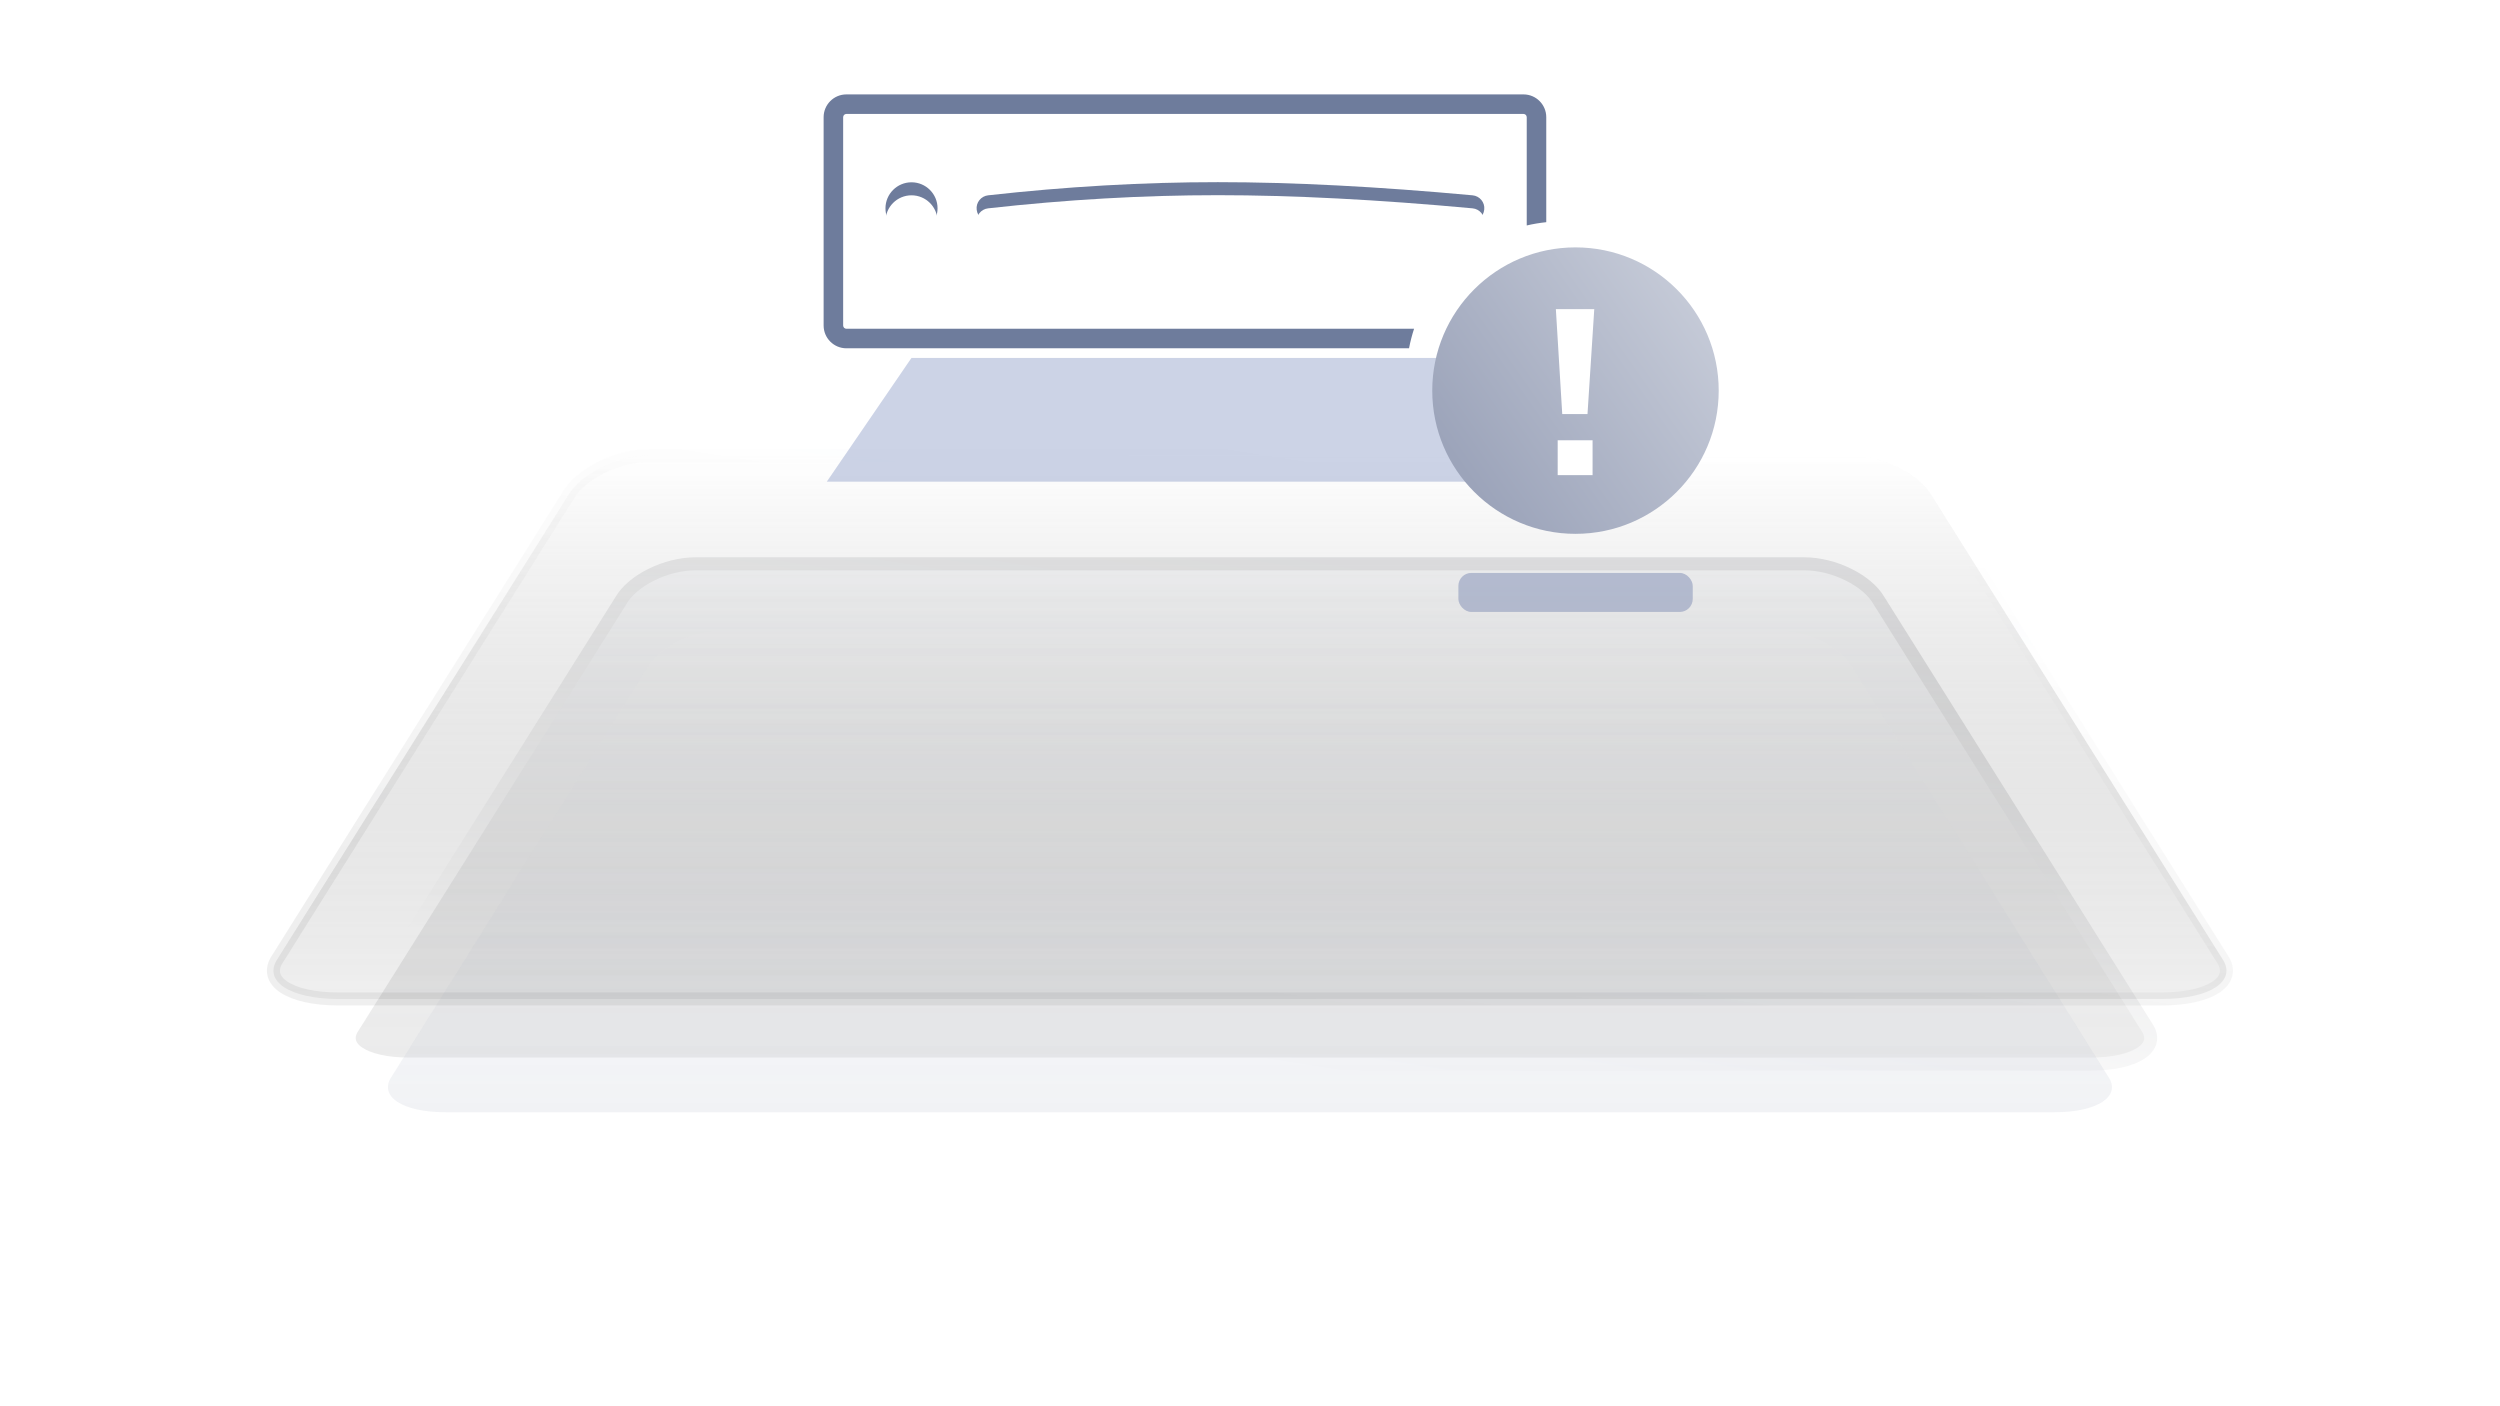 <svg width="192" height="108" viewBox="0 0 192 108" fill="none" xmlns="http://www.w3.org/2000/svg" xmlns:xlink="http://www.w3.org/1999/xlink">
	<desc>
			Created with Pixso.
	</desc>
	<defs>
		<filter id="filter_758_62024_dd" x="6.319" y="22.803" width="179.361" height="79.422" filterUnits="userSpaceOnUse" color-interpolation-filters="sRGB">
			<feFlood flood-opacity="0" result="BackgroundImageFix"/>
			<feColorMatrix in="SourceAlpha" type="matrix" values="0 0 0 0 0 0 0 0 0 0 0 0 0 0 0 0 0 0 127 0" result="hardAlpha"/>
			<feOffset dx="0" dy="20"/>
			<feGaussianBlur stdDeviation="6.667"/>
			<feComposite in2="hardAlpha" operator="out" k2="-1" k3="1"/>
			<feColorMatrix type="matrix" values="0 0 0 0 0.424 0 0 0 0 0.573 0 0 0 0 0.98 0 0 0 0.1 0"/>
			<feBlend mode="normal" in2="BackgroundImageFix" result="effect_dropShadow_1"/>
			<feBlend mode="normal" in="SourceGraphic" in2="effect_dropShadow_1" result="shape"/>
		</filter>
		<filter id="filter_758_62025_dd" x="9.796" y="28.475" width="172.407" height="76.945" filterUnits="userSpaceOnUse" color-interpolation-filters="sRGB">
			<feFlood flood-opacity="0" result="BackgroundImageFix"/>
			<feColorMatrix in="SourceAlpha" type="matrix" values="0 0 0 0 0 0 0 0 0 0 0 0 0 0 0 0 0 0 127 0" result="hardAlpha"/>
			<feOffset dx="0" dy="20"/>
			<feGaussianBlur stdDeviation="6.667"/>
			<feComposite in2="hardAlpha" operator="out" k2="-1" k3="1"/>
			<feColorMatrix type="matrix" values="0 0 0 0 0 0 0 0 0 0 0 0 0 0 0 0 0 0 0.1 0"/>
			<feBlend mode="normal" in2="BackgroundImageFix" result="effect_dropShadow_1"/>
			<feBlend mode="normal" in="SourceGraphic" in2="effect_dropShadow_1" result="shape"/>
		</filter>
		<filter id="filter_758_62026_dd" x="0.503" y="14.5" width="190.993" height="82.73" filterUnits="userSpaceOnUse" color-interpolation-filters="sRGB">
			<feFlood flood-opacity="0" result="BackgroundImageFix"/>
			<feColorMatrix in="SourceAlpha" type="matrix" values="0 0 0 0 0 0 0 0 0 0 0 0 0 0 0 0 0 0 127 0" result="hardAlpha"/>
			<feOffset dx="0" dy="20"/>
			<feGaussianBlur stdDeviation="6.667"/>
			<feComposite in2="hardAlpha" operator="out" k2="-1" k3="1"/>
			<feColorMatrix type="matrix" values="0 0 0 0 0 0 0 0 0 0 0 0 0 0 0 0 0 0 0.051 0"/>
			<feBlend mode="normal" in2="BackgroundImageFix" result="effect_dropShadow_1"/>
			<feBlend mode="normal" in="SourceGraphic" in2="effect_dropShadow_1" result="shape"/>
		</filter>
		<filter id="filter_758_62028_dd" x="55.504" y="19.499" width="71.999" height="25.5" filterUnits="userSpaceOnUse" color-interpolation-filters="sRGB">
			<feFlood flood-opacity="0" result="BackgroundImageFix"/>
			<feBlend mode="normal" in="SourceGraphic" in2="BackgroundImageFix" result="shape"/>
			<feGaussianBlur stdDeviation="2.667" result="effect_layerBlur_1"/>
		</filter>
		<filter id="filter_758_62029_dd" x="108.003" y="39.999" width="26" height="11" filterUnits="userSpaceOnUse" color-interpolation-filters="sRGB">
			<feFlood flood-opacity="0" result="BackgroundImageFix"/>
			<feBlend mode="normal" in="SourceGraphic" in2="BackgroundImageFix" result="shape"/>
			<feGaussianBlur stdDeviation="1.333" result="effect_layerBlur_1"/>
		</filter>
		<filter id="filter_758_62030_dd" x="54.004" y="-2" width="73.998" height="37.999" filterUnits="userSpaceOnUse" color-interpolation-filters="sRGB">
			<feFlood flood-opacity="0" result="BackgroundImageFix"/>
			<feColorMatrix in="SourceAlpha" type="matrix" values="0 0 0 0 0 0 0 0 0 0 0 0 0 0 0 0 0 0 127 0" result="hardAlpha"/>
			<feOffset dx="0" dy="5"/>
			<feGaussianBlur stdDeviation="2.333"/>
			<feComposite in2="hardAlpha" operator="out" k2="-1" k3="1"/>
			<feColorMatrix type="matrix" values="0 0 0 0 0.18 0 0 0 0 0.29 0 0 0 0 0.584 0 0 0 1 0"/>
			<feBlend mode="normal" in2="BackgroundImageFix" result="effect_dropShadow_1"/>
			<feBlend mode="normal" in="SourceGraphic" in2="effect_dropShadow_1" result="shape"/>
		</filter>
		<clipPath id="clip758_62054">
			<rect id="画板 1672" width="192" height="108" fill="white" fill-opacity="0"/>
		</clipPath>
		<linearGradient x1="96" y1="23.303" x2="96" y2="61.726" id="paint_linear_758_62024_0" gradientUnits="userSpaceOnUse">
			<stop stop-color="#B8BECC"/>
			<stop offset="1" stop-color="#000000" stop-opacity="0.502"/>
		</linearGradient>
		<linearGradient x1="102.045" y1="23.303" x2="96" y2="61.726" id="paint_linear_758_62024_1" gradientUnits="userSpaceOnUse">
			<stop stop-color="#282B33"/>
			<stop offset="1" stop-color="#FFFFFF"/>
		</linearGradient>
		<linearGradient x1="96" y1="28.475" x2="96" y2="65.42" id="paint_linear_758_62025_0" gradientUnits="userSpaceOnUse">
			<stop stop-color="#FFFFFF" stop-opacity="0.502"/>
			<stop offset="1" stop-color="#B8BECC"/>
		</linearGradient>
		<linearGradient x1="101.785" y1="28.475" x2="96" y2="65.42" id="paint_linear_758_62025_1" gradientUnits="userSpaceOnUse">
			<stop stop-color="#282B33"/>
			<stop offset="1" stop-color="#76ECF8"/>
		</linearGradient>
		<linearGradient x1="96" y1="15" x2="96" y2="56.729" id="paint_linear_758_62026_0" gradientUnits="userSpaceOnUse">
			<stop stop-color="#FFFFFF" stop-opacity="0.502"/>
			<stop offset="1" stop-color="#000000" stop-opacity="0.102"/>
		</linearGradient>
		<linearGradient x1="102.553" y1="15" x2="96" y2="56.729" id="paint_linear_758_62026_1" gradientUnits="userSpaceOnUse">
			<stop stop-color="#282B33" stop-opacity="0"/>
			<stop offset="1" stop-color="#000000" stop-opacity="0.102"/>
		</linearGradient>
		<linearGradient x1="61.004" y1="12" x2="120.834" y2="12" id="paint_linear_758_62032_0" gradientUnits="userSpaceOnUse">
			<stop stop-color="#6B768E"/>
			<stop offset="1" stop-color="#8C96AF"/>
		</linearGradient>
		<linearGradient x1="61.004" y1="16.999" x2="117.555" y2="10.201" id="paint_linear_758_62035_0" gradientUnits="userSpaceOnUse">
			<stop stop-color="#D4D9E6"/>
			<stop offset="1" stop-color="#B8BECC"/>
		</linearGradient>
		<linearGradient x1="113.516" y1="37.795" x2="131.997" y2="24.884" id="paint_linear_758_61999_0" gradientUnits="userSpaceOnUse">
			<stop stop-color="#9CA4BA"/>
			<stop offset="1" stop-color="#C6CBD8"/>
		</linearGradient>
	</defs>
	<g clip-path="url(#clip758_62054)">
		<g opacity="0.15" filter="url(#filter_758_62024_dd)">
			<path id="矩形复制 3" d="M53.42 23.3L138.57 23.3C140.85 23.3 143.42 24.57 144.31 26.14L164.87 58.87C165.95 60.45 164.03 61.72 160.57 61.72C160.57 61.72 99.07 61.72 68.32 61.72C56.02 61.72 31.42 61.72 31.42 61.72C27.96 61.72 26.04 60.45 27.12 58.87L47.68 26.14C48.57 24.57 51.14 23.3 53.42 23.3Z" fill="url(#paint_linear_758_62024_0)" fill-opacity="1" fill-rule="evenodd"/>
			<path id="矩形复制 3" d="M138.57 23.3C140.85 23.3 143.42 24.57 144.31 26.14L164.87 58.87C165.95 60.45 164.03 61.72 160.57 61.72C160.57 61.72 99.07 61.72 68.32 61.72C56.02 61.72 31.42 61.72 31.42 61.72C27.96 61.72 26.04 60.45 27.12 58.87L47.68 26.14C48.57 24.57 51.14 23.3 53.42 23.3L138.57 23.3Z" stroke="url(#paint_linear_758_62024_1)" stroke-opacity="1" stroke-width="1"/>
		</g>
		<g opacity="0.2" filter="url(#filter_758_62025_dd)">
			<path id="矩形复制 3" d="M55.25 28.47L136.74 28.47C138.92 28.47 141.38 29.7 142.24 31.21L161.91 62.68C162.94 64.19 161.1 65.42 157.79 65.42C157.79 65.42 98.94 65.42 69.51 65.42C57.74 65.42 34.2 65.42 34.2 65.42C30.89 65.42 29.05 64.19 30.08 62.68L49.75 31.21C50.61 29.7 53.07 28.47 55.25 28.47Z" fill="url(#paint_linear_758_62025_0)" fill-opacity="1" fill-rule="evenodd"/>
			<path id="矩形复制 3" d="" fill="url(#paint_linear_758_62025_1)" fill-opacity="0" fill-rule="evenodd"/>
		</g>
		<mask id="mask758_62026" mask-type="alpha" maskUnits="userSpaceOnUse" x="21.005" y="15" width="149.99" height="41.73">
			<g opacity="0.6" filter="url(#filter_758_62026_dd)">
				<path id="矩形复制 3" d="M49.84 14.99L142.15 14.99C144.62 14.99 147.4 16.38 148.38 18.09L170.67 53.63C171.83 55.34 169.75 56.72 166 56.72C166 56.72 99.33 56.72 65.99 56.72C52.66 56.72 25.99 56.72 25.99 56.72C22.24 56.72 20.16 55.34 21.32 53.63L43.61 18.09C44.59 16.38 47.37 14.99 49.84 14.99Z" fill="url(#paint_linear_758_62026_0)" fill-opacity="1" fill-rule="evenodd"/>
				<path id="矩形复制 3" d="M142.15 14.99C144.62 14.99 147.4 16.38 148.38 18.09L170.67 53.63C171.83 55.34 169.75 56.72 166 56.72C166 56.72 99.33 56.72 65.99 56.72C52.66 56.72 25.99 56.72 25.99 56.72C22.24 56.72 20.16 55.34 21.32 53.63L43.61 18.09C44.59 16.38 47.37 14.99 49.84 14.99L142.15 14.99Z" stroke="url(#paint_linear_758_62026_1)" stroke-opacity="1" stroke-width="1"/>
			</g>
		</mask>
		<g opacity="0.6" filter="url(#filter_758_62026_dd)">
			<path id="矩形复制 3" d="M49.84 14.99L142.15 14.99C144.62 14.99 147.4 16.38 148.38 18.09L170.67 53.63C171.83 55.34 169.75 56.72 166 56.72C166 56.72 99.33 56.72 65.99 56.72C52.66 56.72 25.99 56.72 25.99 56.72C22.24 56.72 20.16 55.34 21.32 53.63L43.61 18.09C44.59 16.38 47.37 14.99 49.84 14.99Z" fill="url(#paint_linear_758_62026_0)" fill-opacity="1" fill-rule="evenodd"/>
			<path id="矩形复制 3" d="M142.15 14.99C144.62 14.99 147.4 16.38 148.38 18.09L170.67 53.63C171.83 55.34 169.75 56.72 166 56.72C166 56.72 99.33 56.72 65.99 56.72C52.66 56.72 25.99 56.72 25.99 56.72C22.24 56.72 20.16 55.34 21.32 53.63L43.61 18.09C44.59 16.38 47.37 14.99 49.84 14.99L142.15 14.99Z" stroke="url(#paint_linear_758_62026_1)" stroke-opacity="1" stroke-width="1"/>
		</g>
		<g filter="url(#filter_758_62028_dd)">
			<path id="路径 2备份" d="M70 27.49L63.5 36.99L119.5 36.99L112 27.49L70 27.49Z" fill="#596FAD" fill-opacity="0.302" fill-rule="evenodd"/>
			<path id="路径 2备份" d="" fill="#979797" fill-opacity="0" fill-rule="evenodd"/>
		</g>
		<g filter="url(#filter_758_62029_dd)">
			<rect id="矩形备份" x="112.003" y="43.999" rx="1" width="18" height="3" fill="#8F9BBD" fill-opacity="0.6"/>
			<rect id="矩形备份" x="112.503" y="44.499" rx="1" width="17" height="2" stroke="#979797" stroke-opacity="0" stroke-width="1"/>
		</g>
		<mask id="mask_758_62032" fill="white">
			<path id="形状结合备份" d="M66.166 0L116.683 0C117.484 0 118.207 0.477 118.522 1.213L120.995 6.992L120.996 10.151C120.348 10.051 119.682 10 119.003 10C112.375 10 107.003 14.924 107.003 20.999C107.003 22.039 107.16 23.046 107.455 23.999L63.004 23.999C61.899 23.999 61.004 23.104 61.004 21.999L61.004 7.021L64.428 1.01C64.784 0.386 65.448 0 66.166 0Z" clip-rule="evenodd" fill="" fill-opacity="1" fill-rule="evenodd"/>
		</mask>
		<path id="形状结合备份" d="M66.166 0L116.683 0C117.484 0 118.207 0.477 118.522 1.213L120.995 6.992L120.996 10.151C120.348 10.051 119.682 10 119.003 10C112.375 10 107.003 14.924 107.003 20.999C107.003 22.039 107.16 23.046 107.455 23.999L63.004 23.999C61.899 23.999 61.004 23.104 61.004 21.999L61.004 7.021L64.428 1.01C64.784 0.386 65.448 0 66.166 0Z" clip-rule="evenodd" fill="url(#paint_linear_758_62032_0)" fill-opacity="1" fill-rule="evenodd" mask="url(#mask_758_62032)"/>
		<path id="形状结合备份" d="" clip-rule="evenodd" fill="#979797" fill-opacity="0" fill-rule="evenodd"/>
		<mask id="mask_758_62035" fill="white">
			<path id="形状结合备份 2" d="M63.004 5L119.003 5C120.107 5 121.003 5.895 121.003 7L121.003 17.041C120.673 17.013 120.339 17 120.003 17C113.375 17 108.003 22.372 108.003 28.999L63.004 28.999C61.899 28.999 61.004 28.104 61.004 26.999L61.004 7C61.004 5.895 61.899 5 63.004 5Z" clip-rule="evenodd" fill="" fill-opacity="1" fill-rule="evenodd"/>
		</mask>
		<path id="形状结合备份 2" d="M63.004 5L119.003 5C120.107 5 121.003 5.895 121.003 7L121.003 17.041C120.673 17.013 120.339 17 120.003 17C113.375 17 108.003 22.372 108.003 28.999L63.004 28.999C61.899 28.999 61.004 28.104 61.004 26.999L61.004 7C61.004 5.895 61.899 5 63.004 5Z" clip-rule="evenodd" fill="url(#paint_linear_758_62035_0)" fill-opacity="1" fill-rule="evenodd" mask="url(#mask_758_62035)"/>
		<path id="形状结合备份 2" d="" clip-rule="evenodd" fill="#86A6FC" fill-opacity="0" fill-rule="evenodd"/>
		<ellipse id="椭圆形备份 3" cx="70.004" cy="16" rx="2" ry="2" fill="#6E7C9C" fill-opacity="1"/>
		<ellipse id="椭圆形备份 3" cx="70.004" cy="16" rx="1.5" ry="1.5" stroke="#5B7EDE" stroke-opacity="0" stroke-width="1"/>
		<path id="路径" d="M93.53 13.99C99.28 13.99 105.8 14.33 113.09 15C113.64 15.05 114.05 15.54 113.99 16.09C113.94 16.64 113.46 17.04 112.91 16.99C105.68 16.33 99.21 15.99 93.53 15.99C87.84 15.99 82.04 16.33 76.11 16.99C75.56 17.05 75.07 16.65 75.01 16.11C74.94 15.56 75.34 15.06 75.89 15C81.89 14.33 87.77 13.99 93.53 13.99Z" fill="#6E7C9C" fill-opacity="1" fill-rule="evenodd"/>
		<path id="形状结合备份 3" d="M65.004 7.25L117.003 7.25C117.969 7.25 118.753 8.033 118.753 9L118.753 17.064C118.243 17.117 117.742 17.201 117.253 17.316L117.253 9C117.253 8.862 117.141 8.75 117.003 8.75L65.004 8.75C64.866 8.75 64.754 8.862 64.754 9L64.754 24.999C64.754 25.137 64.866 25.249 65.004 25.249L108.601 25.249C108.441 25.736 108.311 26.237 108.214 26.749L65.004 26.749C64.038 26.749 63.254 25.966 63.254 24.999L63.254 9C63.254 8.033 64.038 7.25 65.004 7.25Z" clip-rule="evenodd" fill="#6E7C9C" fill-opacity="1" fill-rule="evenodd"/>
		<ellipse id="椭圆形备份 4" cx="70.004" cy="17" rx="2" ry="2" fill="#FFFFFF" fill-opacity="1"/>
		<ellipse id="椭圆形备份 4" cx="70.004" cy="17" rx="1.5" ry="1.5" stroke="#5B7EDE" stroke-opacity="0" stroke-width="1"/>
		<path id="路径" d="M93.53 14.99C99.28 14.99 105.8 15.33 113.09 16C113.64 16.05 114.05 16.54 113.99 17.09C113.94 17.64 113.46 18.04 112.91 17.99C105.68 17.33 99.21 16.99 93.53 16.99C87.84 16.99 82.04 17.33 76.11 17.99C75.56 18.05 75.07 17.65 75.01 17.11C74.94 16.56 75.34 16.06 75.89 16C81.89 15.33 87.77 14.99 93.53 14.99Z" fill="#FFFFFF" fill-opacity="1" fill-rule="evenodd"/>
		<circle id="椭圆形-copy-9" cx="120.997" cy="29.999" r="11" fill="url(#paint_linear_758_61999_0)" fill-opacity="1"/>
		<circle id="椭圆形-copy-9" cx="120.997" cy="29.999" r="11" stroke="#000000" stroke-opacity="0" stroke-width="1"/>
		<path id="XMLID_298_" d="M122.31 36.49L119.63 36.49L119.63 33.81L122.31 33.81L122.31 36.49ZM121.92 31.8L119.98 31.8L119.49 23.74L122.44 23.74L121.92 31.8Z" fill="#FFFFFF" fill-opacity="1" fill-rule="nonzero"/>
		<path id="XMLID_298_" d="M119.63 36.49L119.63 33.81L122.31 33.81L122.31 36.49L119.63 36.49ZM119.98 31.8L119.49 23.74L122.44 23.74L121.92 31.8L119.98 31.8Z" stroke="#000000" stroke-opacity="0" stroke-width="1"/>
	</g>
</svg>
